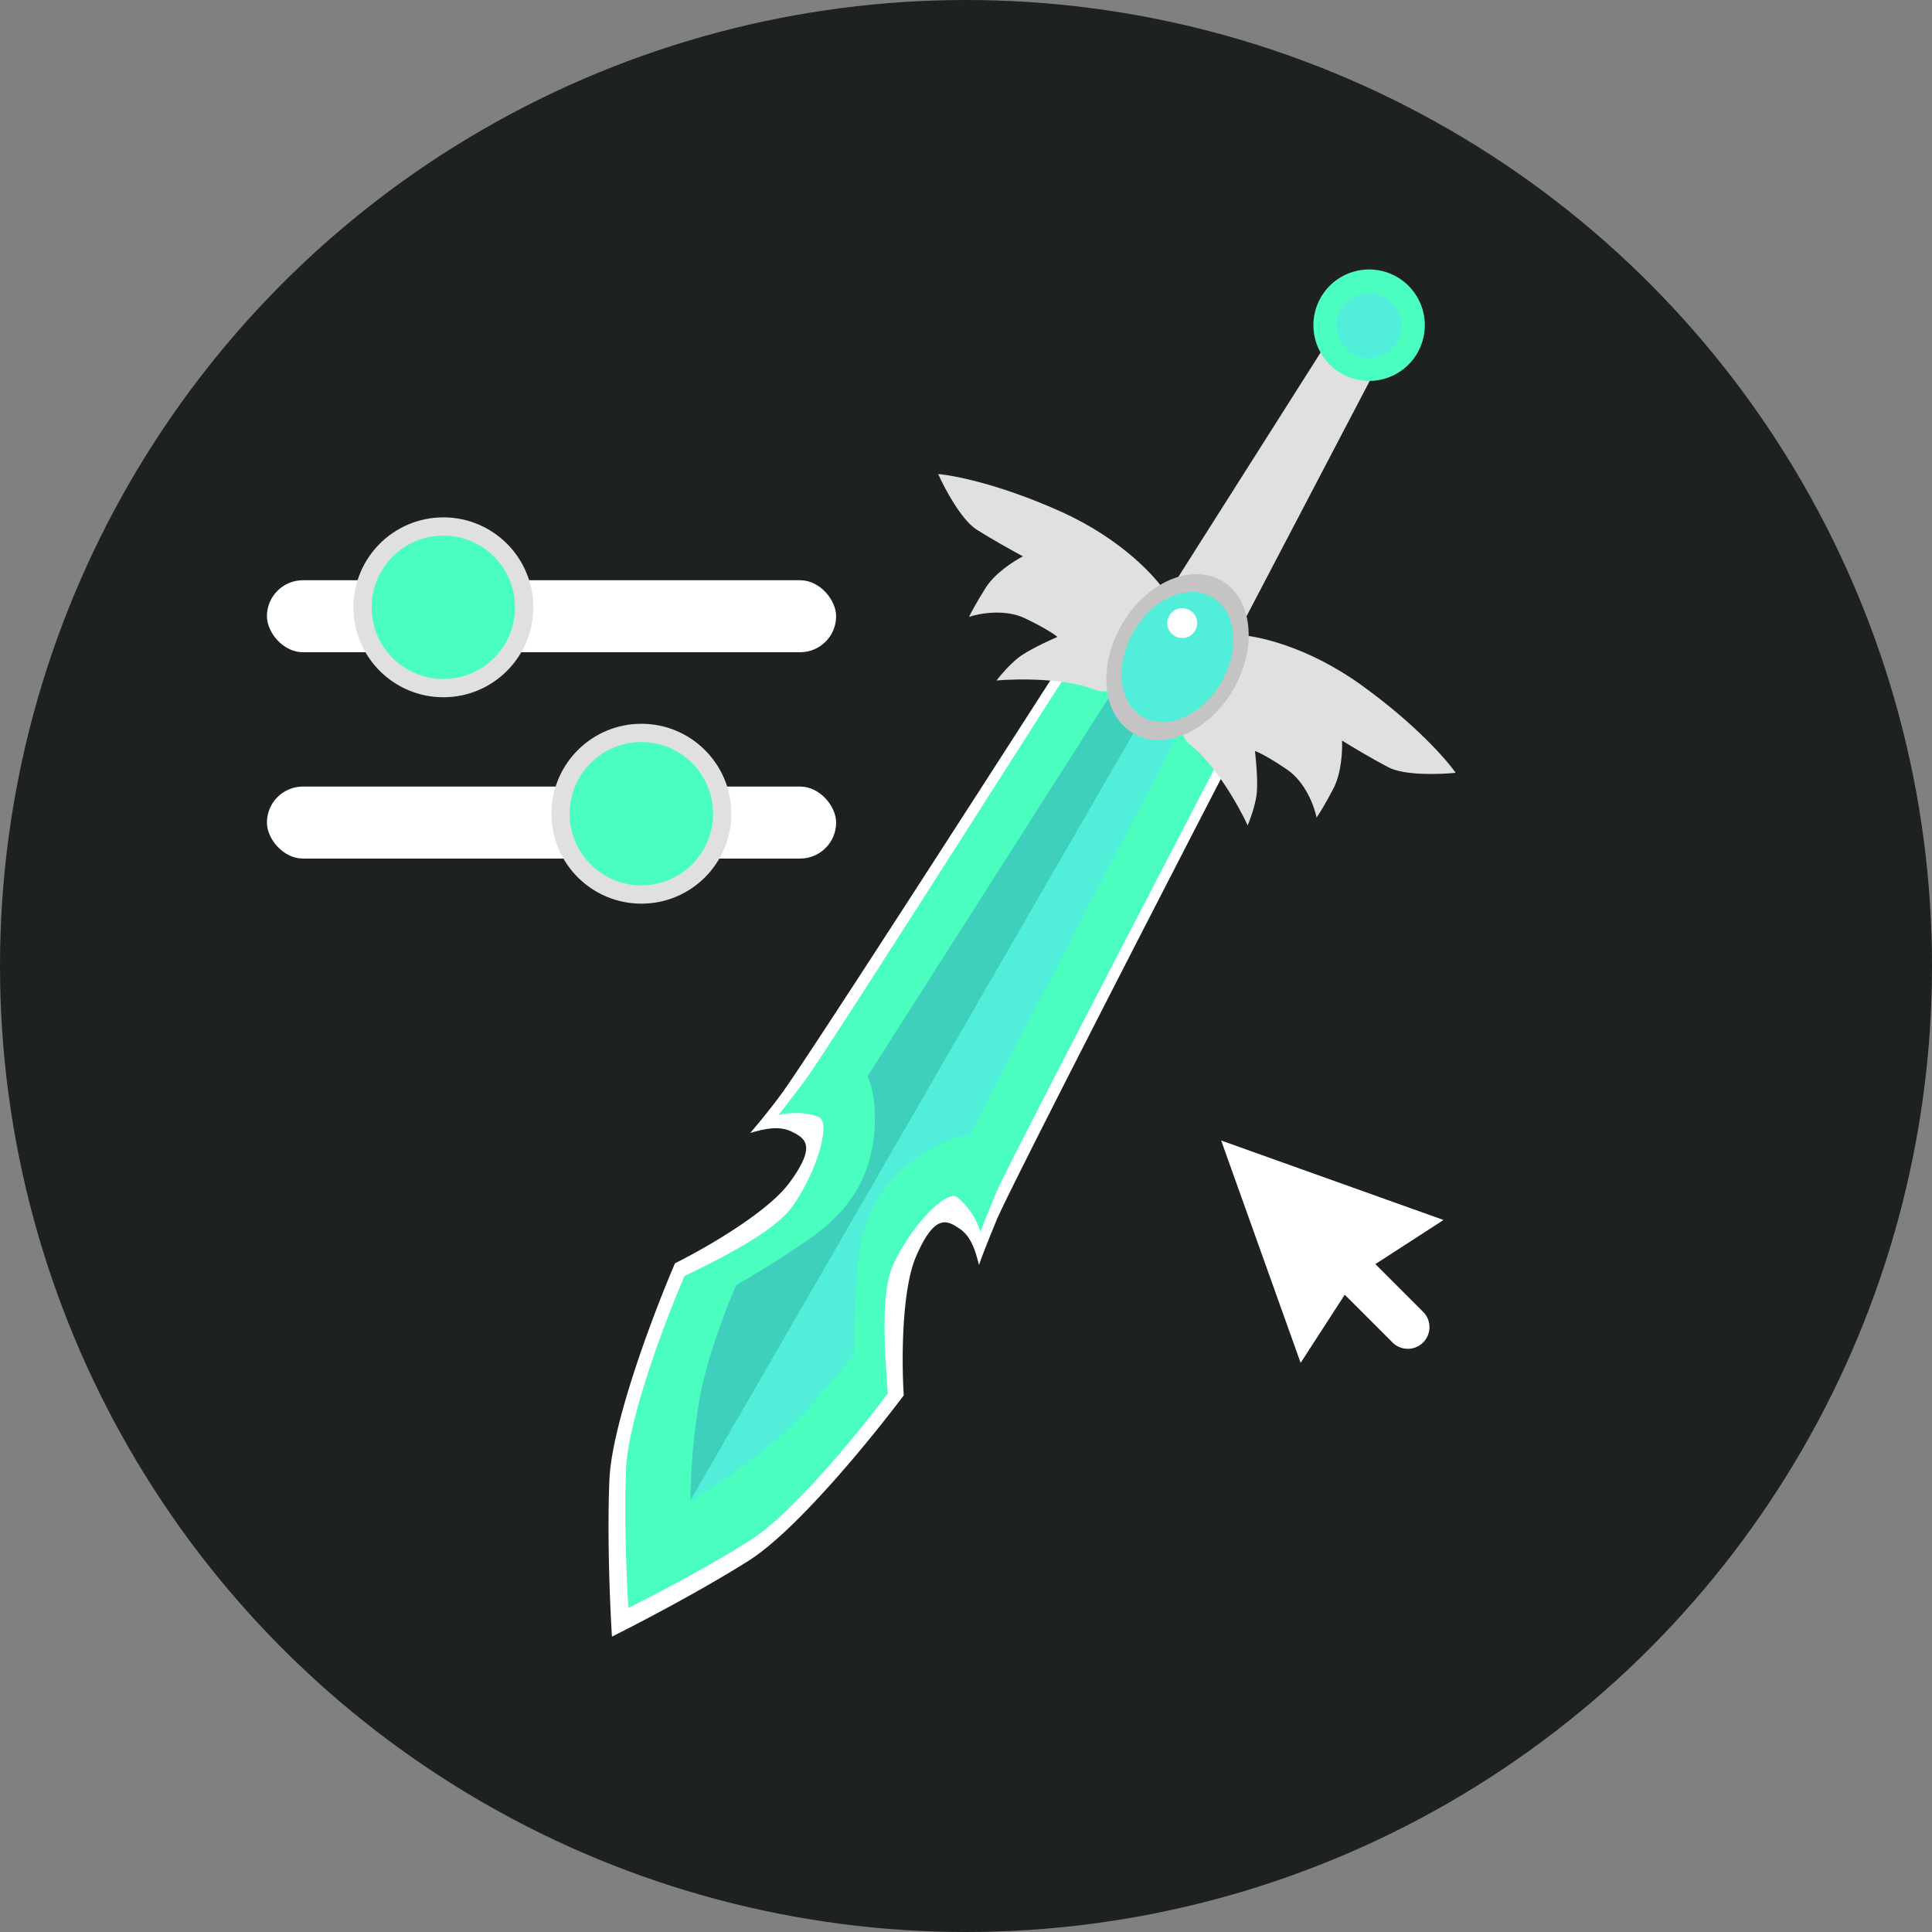 <svg width="212" height="212" fill="none" xmlns="http://www.w3.org/2000/svg"><rect width="100%" height="100%" fill="#808080" stroke="none"/><circle cx="106" cy="106" r="106" fill="#1E2121"/><path fill-rule="evenodd" clip-rule="evenodd" d="M117.14 71.73c-9.63 15-29.4 45.71-31.51 48.46a73.78 73.78 0 0 1-3.3 4.12l.15-.04c1.31-.35 2.95-.8 4.38-.1 1.48.73 2.8 1.5-.24 5.62-2.43 3.3-9.38 7.26-12.55 8.83-2.3 5.34-6.95 17.57-7.2 23.8-.26 6.24.08 14.04.28 17.17 2.8-1.4 9.73-5 15-8.33 5.28-3.34 13.54-13.5 17.02-18.15-.23-3.53-.27-11.53 1.37-15.29 2.06-4.69 3.38-3.92 4.75-3 1.32.88 1.75 2.52 2.1 3.84l.04.14c.09-.3.6-1.7 1.92-4.9 1.33-3.22 18.03-35.7 26.22-51.53l-9.22-5.32-9.21-5.32Z" fill="#fff"/><path d="M118.72 71.33c-8.56 13.35-28.63 44.96-30.51 47.4-1.88 2.46-2.61 3.43-2.8 3.63.04 0-.04.01 0 0 1.17-.31 3.21-.36 4.48.25 1.32.65-.34 6.23-3.04 9.9-2.16 2.94-8.92 6.12-11.74 7.51-2.05 4.75-6.19 15.63-6.41 21.17-.23 5.54.08 12.48.25 15.25 2.5-1.23 8.66-4.44 13.34-7.4 4.7-2.97 12.04-12 15.13-16.14-.2-3.14-.93-10.64.54-13.98 1.82-4.17 5.83-8.4 7.04-7.58a7.75 7.75 0 0 1 2.56 3.81c.02.04 0 .02.01.06.08-.27.55-1.44 1.73-4.3 1.18-2.84 18.52-36.03 25.8-50.12l-16.38-9.46Z" fill="#4AFEBF"/><path d="m145.66 37.49 5.3 3.05-15.24 29.11-7.65-4.41 17.6-27.75Z" fill="#E0E0E0"/><path d="m95.2 118.1 26.48-41.57 3.73 2.15-49.64 85.97c-.02-1.54.12-5.81.9-10.6.77-4.78 3.07-10.68 4.12-13.03 1.3-.74 4.67-2.75 7.8-4.91 3.92-2.7 6.53-5.89 7.25-10.98.4-2.73.05-5.59-.64-7.03Z" fill="#3FCFBD"/><path d="m106.38 124.55 22.75-43.72-3.72-2.15-49.64 85.97c1.35-.75 4.98-3 8.74-6.07 3.75-3.06 7.71-8 9.22-10.1 0-1.48.04-5.4.35-9.2.39-4.74 1.84-8.6 5.88-11.77 2.17-1.7 4.82-2.84 6.42-2.96Z" fill="#51EEDA"/><path d="M155.53 38.74a6.11 6.11 0 1 1-10.59-6.11 6.11 6.11 0 0 1 10.59 6.1Z" fill="#4AFEBF"/><path d="M153.35 37.42a3.57 3.57 0 1 1-6.18-3.57 3.57 3.57 0 0 1 6.18 3.57Z" fill="#51EEDA"/><path d="M116.5 56.18c6.64 3 10.45 7.25 11.53 9-1.26 4.07-4.58 11.87-7.78 10.54-3.21-1.32-8.6-1.25-10.9-1.05.37-.49 1.35-1.66 2.33-2.45.98-.8 3.31-1.88 4.35-2.33-.25-.23-1.32-.97-3.53-2.03-2.2-1.07-5.03-.56-6.17-.17.2-.41.84-1.63 1.86-3.24 1.03-1.6 3.14-2.94 4.06-3.4-1-.54-3.41-1.87-5.1-2.95-1.67-1.07-3.5-4.5-4.2-6.08 1.76.14 6.91 1.16 13.55 4.16ZM149.35 75.15c-5.91-4.25-11.5-5.43-13.56-5.48-2.9 3.12-8 9.9-5.24 12 2.75 2.12 5.4 6.82 6.36 8.9.24-.55.76-1.99.96-3.23.2-1.25-.03-3.8-.16-4.93.33.1 1.5.66 3.53 2.04 2.02 1.38 3 4.08 3.23 5.26.26-.37 1-1.54 1.87-3.23.87-1.7.98-4.19.92-5.22.96.6 3.33 2.02 5.1 2.94 1.77.92 5.65.78 7.37.6-1-1.45-4.47-5.4-10.38-9.65Z" fill="#E0E0E0"/><path d="M135.34 75.64c-2.68 4.63-7.59 6.8-10.97 4.84-3.38-1.95-3.96-7.29-1.29-11.92s7.58-6.8 10.97-4.84c3.38 1.95 3.96 7.29 1.29 11.92Z" fill="#C4C4C4"/><path d="M134.01 74.87c-2.1 3.64-5.95 5.34-8.61 3.8-2.66-1.53-3.11-5.72-1.01-9.35 2.1-3.64 5.95-5.34 8.61-3.8 2.66 1.53 3.11 5.72 1.01 9.35Z" fill="#51EEDA"/><path d="M131.16 69.17a1.64 1.64 0 1 1-2.84-1.64 1.64 1.64 0 0 1 2.84 1.64ZM150.92 138.71l7.48-4.84-24.4-8.72 8.72 24.4 4.84-7.48 5.24 5.24a2.37 2.37 0 1 0 3.36-3.36l-5.24-5.24Z" fill="#fff"/><rect x="29.29" y="63.67" width="62.46" height="7.9" rx="3.95" fill="#fff"/><rect x="29.29" y="86.31" width="62.46" height="7.9" rx="3.95" fill="#fff"/><circle cx="48.65" cy="66.64" r="8.87" fill="#4AFEBF" stroke="#E0E0E0" stroke-width="2"/><circle cx="70.38" cy="89.29" r="8.87" fill="#4AFEBF" stroke="#E0E0E0" stroke-width="2"/></svg>